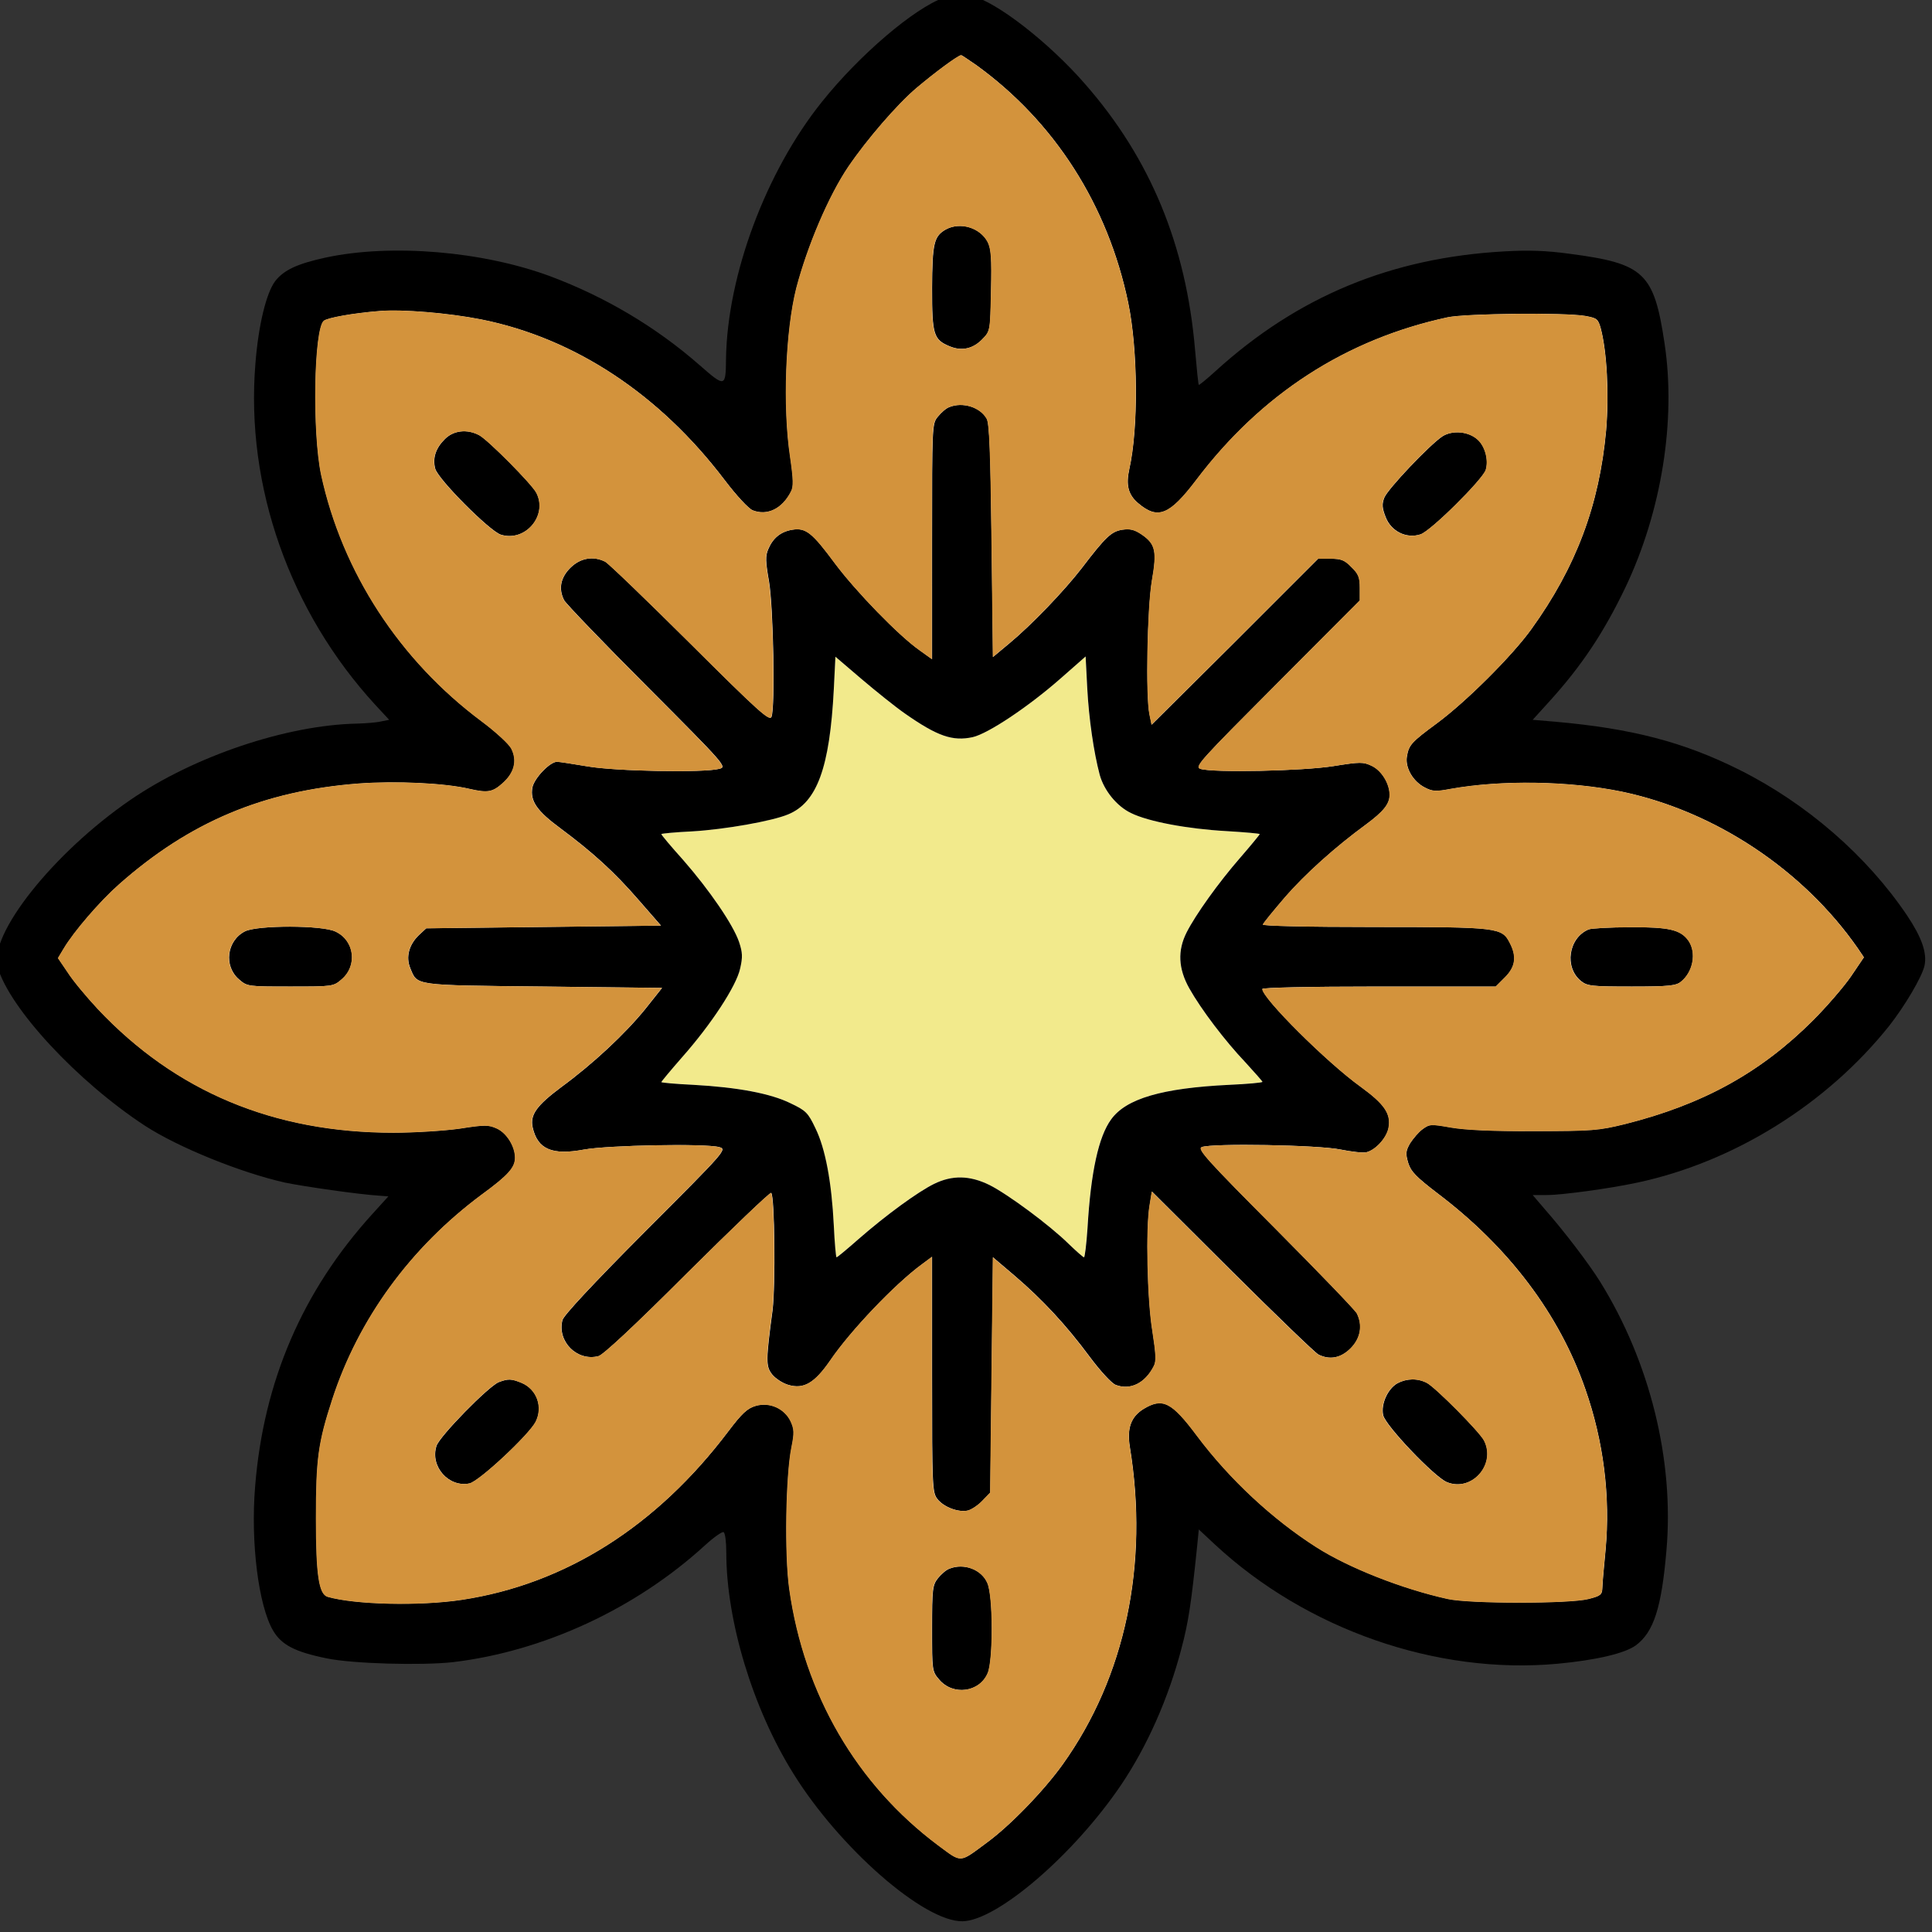 <?xml version="1.0" encoding="UTF-8" standalone="no"?>
<!DOCTYPE svg PUBLIC "-//W3C//DTD SVG 1.1//EN" "http://www.w3.org/Graphics/SVG/1.1/DTD/svg11.dtd">
<svg width="100%" height="100%" viewBox="0 0 899 899" version="1.1"
    xmlns="http://www.w3.org/2000/svg" xmlns:xlink="http://www.w3.org/1999/xlink"
    xml:space="preserve" xmlns:serif="http://www.serif.com/"
    style="fill-rule:evenodd;clip-rule:evenodd;stroke-linejoin:round;stroke-miterlimit:2;">
    <rect x="0" y="0" width="899" height="899" fill="#333333" stroke="none"/>
    <g transform="matrix(1,0,0,1,-1267.69,-1296)">
        <g transform="matrix(0.126,0,0,-0.126,-26.267,1422.51)">
            <g transform="matrix(1,0,0,1,8547.73,-8326.85)">
                <g transform="matrix(7.923,0.015,0.015,-7.923,186.449,11271.5)">
                    <path d="M648.373,276.499C684.796,302.947 709.584,341.866 718.962,387.446C723.464,409.414 723.646,445.889 719.318,464.938C717.663,472.381 718.79,476.927 723.452,480.848C732.525,488.564 737.956,486.429 750.355,470.172C780.849,429.97 820.401,404.552 867.874,394.421C876.46,392.67 922.274,392.254 931.863,393.913C937.414,394.933 937.918,395.313 939.172,399.732C942.054,410.718 943.025,430.408 941.605,447.191C938.382,482.145 927.473,511.026 906.593,539.887C897.608,552.364 875.986,573.778 862.462,583.723C850.455,592.534 849.317,593.794 848.423,599.346C847.656,604.519 851.304,610.836 856.852,613.623C860.256,615.397 861.896,615.526 868.588,614.277C892.449,610.032 924,610.597 948.601,615.693C991.873,624.863 1032.96,652.203 1058.39,688.852L1061.28,693.149L1055.21,702.098C1051.79,707.013 1043.82,716.211 1037.5,722.51C1012.97,746.947 985.93,761.661 949.817,770.679C937.443,773.684 934.54,773.931 907.532,773.879C887.843,773.967 875.35,773.312 868.663,772.163C859.326,770.505 858.695,770.504 855.409,772.895C853.514,774.28 850.984,777.304 849.591,779.447C847.565,782.977 847.437,784.239 848.69,788.532C849.945,792.573 852.212,794.975 862.42,802.82C895.564,827.999 918.979,859.218 931.028,894.074C939.563,918.575 942.668,944.327 940.349,969.06C939.576,977.009 938.804,985.085 938.8,986.978C938.668,990.007 937.91,990.637 932.354,992.014C923.641,994.269 876.944,994.179 866.726,991.888C845.532,987.178 820.562,977.285 805.561,967.665C785.141,954.626 765.11,935.909 750.003,915.686C738.171,899.761 734.01,897.734 725.165,903.018C719.226,906.666 717.323,911.963 718.694,920.674C727.55,975.466 716.342,1027.95 687.11,1068.66C678.125,1081.13 662.318,1097.38 651.323,1105.31C638.684,1114.63 640.073,1114.51 628.982,1106.28C591.048,1077.81 566.645,1035.74 559.798,986.628C557.557,970.596 558.259,933.744 560.934,920.624C562.336,913.811 562.213,912.17 560.579,908.507C557.688,902.443 550.752,899.401 544.312,901.282C540.397,902.41 537.869,904.803 531.542,913.121C498.012,957.355 455.428,984.156 407.329,991.383C387.382,994.374 357.346,993.559 344.606,989.875C340.57,988.605 339.199,979.894 339.25,953.39C339.303,925.498 340.327,918.054 346.929,897.873C359.243,860.287 383.539,827.141 416.653,802.594C429.291,793.405 432.327,789.877 432.336,785.334C432.346,780.159 428.571,773.968 424.032,771.813C420.123,770.039 418.609,769.91 406.615,771.78C399.42,772.776 385.535,773.632 375.691,773.614C319.907,773.506 274.131,754.235 237.983,715.672C232.693,709.982 226.397,702.397 224.007,698.607L219.476,691.909L222.135,687.497C226.946,679.429 239.216,665.317 247.939,657.635C280.935,628.544 315.418,614.097 359.849,610.775C377.142,609.546 399.858,610.599 411.59,613.398C419.916,615.307 422.188,614.933 426.866,610.777C432.302,605.992 433.827,600.315 430.936,594.63C429.804,592.483 423.631,586.791 417.203,581.983C379.017,553.387 352.34,512.318 342.583,466.864C338.456,447.294 339.306,398.832 343.983,395.054C345.753,393.669 357.368,391.546 369.991,390.561C380.468,389.697 401.92,391.506 417.311,394.564C460.836,403.356 500.415,429.557 530.754,469.75C536.419,477.207 541.835,483.023 543.726,483.784C550.536,486.448 557.484,483.053 561.538,475.11C562.805,472.841 562.685,469.433 561.191,458.955C557.702,435.473 559.158,400.138 564.245,380.207C569.457,360.528 579.346,337.325 588.586,323.712C597.192,311.108 611.359,294.728 620.461,287.047C629.309,279.618 639.926,271.813 641.314,271.816C641.567,271.816 644.718,273.968 648.373,276.499Z" style="fill:white;"/>
                </g>
                <g transform="matrix(1,0,0,1,793.99,17.604)">
                    <path d="M4414,9322C4305,9284 4101,9110 3963,8937C3756,8679 3614,8297 3609,7990C3608,7882 3606,7882 3510,7966C3350,8106 3163,8217 2960,8293C2709,8386 2372,8414 2130,8362C2025,8339 1976,8316 1944,8275C1911,8231 1882,8112 1871,7970C1834,7518 1998,7054 2314,6710L2365,6655L2335,6649C2319,6645 2279,6642 2247,6641C1987,6636 1645,6521 1409,6359C1125,6164 885,5862 919,5742C963,5589 1214,5319 1463,5156C1586,5076 1816,4983 1980,4946C2047,4932 2255,4902 2324,4898L2362,4895L2303,4830C2045,4546 1901,4212 1870,3824C1853,3619 1882,3385 1936,3292C1967,3239 2016,3213 2134,3189C2229,3169 2486,3162 2601,3175C2936,3215 3277,3373 3533,3608C3565,3637 3595,3658 3600,3655C3606,3652 3610,3618 3610,3580C3610,3327 3708,3003 3858,2763C4028,2489 4340,2216 4482,2218C4610,2220 4894,2464 5069,2723C5165,2866 5242,3040 5290,3222C5317,3323 5327,3393 5348,3595L5355,3665L5415,3609C5752,3296 6233,3128 6679,3169C6820,3182 6928,3207 6969,3237C7035,3286 7064,3376 7082,3588C7111,3920 7021,4284 6837,4580C6796,4646 6704,4767 6629,4852L6588,4900L6639,4900C6697,4900 6873,4924 6975,4946C7331,5022 7673,5235 7904,5524C7963,5599 8026,5706 8035,5747C8045,5794 8025,5851 7971,5932C7823,6152 7600,6346 7352,6470C7146,6573 6954,6623 6671,6648L6588,6655L6647,6720C6769,6854 6851,6978 6931,7145C7064,7425 7118,7761 7075,8045C7036,8306 7000,8340 6725,8376C6638,8388 6572,8390 6485,8385C6065,8362 5719,8218 5416,7942C5384,7913 5356,7890 5355,7892C5353,7894 5347,7953 5341,8023C5308,8408 5176,8728 4935,9003C4803,9155 4609,9306 4518,9328C4462,9342 4476,9343 4414,9322ZM4534,9073C4823,8864 5020,8556 5095,8195C5131,8021 5133,7732 5099,7581C5086,7522 5095,7486 5132,7455C5204,7394 5247,7411 5345,7540C5586,7859 5899,8061 6275,8142C6343,8156 6706,8160 6782,8147C6826,8139 6830,8136 6840,8101C6863,8014 6871,7858 6860,7725C6835,7448 6749,7219 6584,6990C6513,6891 6342,6721 6235,6642C6140,6572 6131,6562 6124,6518C6118,6477 6147,6427 6191,6405C6218,6391 6231,6390 6284,6400C6473,6434 6723,6430 6918,6390C7261,6318 7587,6102 7789,5812L7812,5778L7764,5707C7737,5668 7674,5595 7624,5545C7430,5351 7216,5234 6930,5162C6832,5138 6809,5136 6595,5136C6439,5135 6340,5140 6287,5149C6213,5162 6208,5162 6182,5143C6167,5132 6147,5108 6136,5091C6120,5063 6119,5053 6129,5019C6139,4987 6157,4968 6238,4906C6501,4707 6687,4460 6783,4184C6851,3990 6876,3786 6858,3590C6852,3527 6846,3463 6846,3448C6845,3424 6839,3419 6795,3408C6726,3390 6356,3390 6275,3408C6107,3445 5909,3523 5790,3599C5628,3702 5469,3850 5349,4010C5255,4136 5222,4152 5152,4110C5105,4081 5090,4039 5101,3970C5172,3536 5084,3120 4853,2797C4782,2698 4657,2569 4570,2506C4470,2432 4481,2433 4393,2498C4092,2723 3898,3056 3843,3445C3825,3572 3830,3864 3851,3968C3862,4022 3861,4035 3848,4064C3825,4112 3770,4136 3719,4121C3688,4112 3668,4093 3618,4027C3353,3676 3016,3463 2635,3405C2477,3381 2239,3387 2138,3416C2106,3426 2095,3495 2095,3705C2095,3926 2103,3985 2155,4145C2252,4443 2444,4706 2706,4901C2806,4974 2830,5002 2830,5038C2830,5079 2800,5128 2764,5145C2733,5159 2721,5160 2626,5145C2569,5137 2459,5130 2381,5130C1939,5130 1576,5282 1289,5587C1247,5632 1197,5692 1178,5722L1142,5775L1163,5810C1201,5874 1298,5986 1367,6047C1628,6278 1901,6393 2253,6420C2390,6430 2570,6422 2663,6400C2729,6385 2747,6388 2784,6421C2827,6459 2839,6504 2816,6549C2807,6566 2758,6611 2707,6649C2404,6875 2192,7200 2114,7560C2081,7715 2087,8099 2124,8129C2138,8140 2230,8157 2330,8165C2413,8172 2583,8158 2705,8134C3050,8065 3364,7858 3605,7540C3650,7481 3693,7435 3708,7429C3762,7408 3817,7435 3849,7498C3859,7516 3858,7543 3846,7626C3818,7812 3829,8092 3869,8250C3910,8406 3988,8590 4061,8698C4129,8798 4241,8928 4313,8989C4383,9048 4467,9110 4478,9110C4480,9110 4505,9093 4534,9073Z" style="fill-rule:nonzero;"/>
                </g>
                <g transform="matrix(1,0,0,1,793.99,17.604)">
                    <path d="M4421,8466C4377,8441 4371,8416 4370,8250C4370,8077 4375,8059 4436,8034C4480,8016 4522,8025 4557,8062C4585,8091 4585,8092 4588,8240C4591,8360 4588,8394 4576,8419C4548,8473 4474,8495 4421,8466Z" style="fill-rule:nonzero;"/>
                </g>
                <g transform="matrix(7.923,0.015,0.015,-7.923,186.449,11271.5)">
                    <path d="M614.473,578.702C629.597,589.333 636.66,591.744 646.004,589.743C653.201,588.116 672.156,575.532 687.2,562.309L698.705,552.234L699.433,567.002C700.163,581.265 702.405,596.919 705.161,607.4C707.167,614.724 713.084,622.055 719.641,625.223C727.71,629.277 746.13,632.72 764.176,633.765C772.757,634.286 779.697,634.93 779.697,635.183C779.696,635.435 775.648,640.349 770.715,646.019C760.343,657.863 749.713,672.735 745.533,680.931C741.225,689.378 741.588,697.835 746.745,707.058C752.279,716.913 763.231,731.448 772.929,741.689C777.211,746.367 780.737,750.413 780.737,750.665C780.736,751.044 773.794,751.661 765.337,752.024C733.908,753.478 717.113,758.368 710.153,768.072C704.332,776.012 700.64,792.538 699.076,818.661C698.556,826.232 697.787,832.289 697.409,832.288C697.03,832.287 693.88,829.504 690.353,826.09C681.283,817.112 661.749,802.687 653.427,798.506C644.223,793.945 636.019,793.803 627.556,797.951C620.102,801.597 605.315,812.296 592.294,823.63C586.984,828.289 582.434,832.067 582.055,832.066C581.803,832.066 581.184,825.375 580.822,817.171C579.851,796.976 576.978,781.321 572.327,771.846C568.933,764.646 567.925,763.634 560.738,760.213C551.533,755.651 536.142,752.719 515.446,751.543C507.243,751.149 500.555,750.505 500.556,750.253C500.556,750 504.857,744.834 510.169,738.786C523.956,723.289 535.601,705.516 537.384,697.442C538.656,692.018 538.534,689.872 536.903,684.947C534.142,676.864 523.193,660.815 510.977,646.782C505.31,640.461 500.777,635.025 500.778,634.646C500.778,634.394 507.216,633.775 515.168,633.412C530.315,632.558 552.535,628.688 559.987,625.547C573.376,620.02 579.339,603.876 581.302,567.406L582.088,552.136L594.184,562.509C600.863,568.201 609.935,575.538 614.473,578.702Z" style="fill:rgb(242,234,140);"/>
                </g>
                <g transform="matrix(1,0,0,1,793.99,17.604)">
                    <path d="M4434,7810C4422,7806 4403,7789 4391,7774C4370,7748 4370,7742 4370,7313L4370,6879L4324,6912C4247,6966 4090,7128 4012,7232C3927,7347 3904,7365 3854,7357C3811,7350 3782,7326 3765,7285C3754,7260 3755,7239 3768,7165C3784,7068 3791,6701 3777,6666C3770,6649 3727,6688 3477,6937C3316,7097 3175,7233 3163,7239C3119,7261 3071,7253 3034,7216C2998,7180 2990,7139 3011,7097C3017,7085 3155,6941 3318,6778C3610,6485 3613,6481 3584,6474C3528,6459 3201,6465 3098,6483C3044,6492 2994,6500 2985,6500C2959,6500 2901,6440 2894,6405C2885,6355 2911,6318 2998,6254C3116,6166 3196,6094 3286,5990L3369,5895L2936,5890L2502,5885L2476,5861C2438,5825 2426,5779 2443,5738C2470,5673 2450,5675 2933,5670L3373,5665L3311,5587C3237,5496 3120,5386 3000,5298C2909,5230 2885,5196 2895,5150C2913,5069 2967,5046 3085,5068C3173,5084 3533,5091 3584,5077C3613,5069 3610,5065 3312,4767C3116,4570 3009,4455 3005,4438C2985,4359 3059,4285 3138,4305C3155,4309 3270,4416 3467,4613C3633,4778 3772,4911 3776,4908C3789,4895 3792,4565 3781,4475C3756,4288 3756,4268 3779,4238C3791,4223 3818,4205 3839,4199C3896,4182 3936,4205 3994,4289C4069,4399 4232,4570 4331,4643L4370,4672L4370,4237C4370,3817 4371,3802 4390,3777C4414,3747 4468,3727 4503,3735C4517,3739 4541,3755 4556,3771L4585,3801L4590,4236L4595,4670L4675,4602C4779,4513 4866,4419 4952,4303C4993,4248 5033,4205 5048,4199C5102,4178 5157,4205 5189,4268C5199,4286 5197,4313 5184,4398C5165,4513 5159,4779 5174,4864L5182,4913L5478,4618C5642,4455 5785,4317 5797,4311C5839,4290 5880,4298 5916,4334C5953,4371 5961,4419 5939,4463C5933,4475 5797,4616 5637,4777C5388,5027 5349,5070 5366,5077C5402,5092 5799,5085 5879,5068C5919,5060 5962,5055 5974,5058C6008,5066 6049,5111 6056,5148C6066,5200 6041,5236 5953,5300C5829,5389 5590,5627 5590,5661C5590,5666 5756,5670 6021,5670L6452,5670L6486,5704C6525,5743 6530,5781 6504,5831C6475,5888 6462,5890 6004,5890C5747,5890 5590,5894 5592,5899C5594,5905 5630,5949 5672,5998C5748,6086 5860,6186 5972,6268C6037,6316 6060,6344 6060,6378C6060,6420 6030,6468 5994,6485C5962,6500 5952,6500 5852,6484C5739,6466 5407,6459 5361,6474C5339,6482 5362,6506 5644,6789L5950,7096L5950,7142C5950,7181 5945,7194 5919,7219C5894,7245 5881,7250 5842,7250L5796,7250L5489,6943L5181,6637L5173,6676C5159,6744 5165,7067 5182,7168C5201,7277 5196,7304 5145,7339C5117,7358 5102,7361 5072,7357C5032,7350 5012,7332 4922,7214C4857,7130 4737,7005 4655,6937L4595,6887L4590,7316C4586,7638 4582,7751 4572,7767C4548,7810 4483,7830 4434,7810ZM4270,6678C4390,6594 4446,6575 4520,6591C4577,6604 4727,6704 4846,6809L4937,6889L4943,6772C4949,6659 4967,6535 4989,6452C5005,6394 5052,6336 5104,6311C5168,6279 5314,6252 5457,6244C5525,6240 5580,6235 5580,6233C5580,6231 5548,6192 5509,6147C5427,6053 5343,5935 5310,5870C5276,5803 5279,5736 5320,5663C5364,5585 5451,5470 5528,5389C5562,5352 5590,5320 5590,5318C5590,5315 5535,5310 5468,5307C5219,5295 5086,5256 5031,5179C4985,5116 4956,4985 4944,4778C4940,4718 4934,4670 4931,4670C4928,4670 4903,4692 4875,4719C4803,4790 4648,4904 4582,4937C4509,4973 4444,4974 4377,4941C4318,4912 4201,4827 4098,4737C4056,4700 4020,4670 4017,4670C4015,4670 4010,4723 4007,4788C3999,4948 3976,5072 3939,5147C3912,5204 3904,5212 3847,5239C3774,5275 3652,5298 3488,5307C3423,5310 3370,5315 3370,5317C3370,5319 3404,5360 3446,5408C3555,5531 3647,5672 3661,5736C3671,5779 3670,5796 3657,5835C3635,5899 3548,6026 3451,6137C3406,6187 3370,6230 3370,6233C3370,6235 3421,6240 3484,6243C3604,6250 3780,6281 3839,6306C3945,6350 3992,6478 4007,6767L4013,6888L4109,6806C4162,6761 4234,6703 4270,6678Z" style="fill-rule:nonzero;"/>
                </g>
                <g transform="matrix(1,0,0,1,793.99,17.604)">
                    <path d="M2570,7691C2537,7658 2525,7622 2535,7583C2544,7545 2735,7353 2777,7339C2867,7310 2952,7409 2909,7493C2893,7525 2730,7689 2698,7706C2653,7730 2602,7724 2570,7691Z" style="fill-rule:nonzero;"/>
                </g>
                <g transform="matrix(1,0,0,1,793.99,17.604)">
                    <path d="M6255,7702C6209,7672 6052,7507 6040,7475C6031,7452 6032,7437 6045,7404C6065,7351 6122,7323 6174,7340C6212,7352 6404,7543 6415,7578C6426,7614 6413,7664 6386,7689C6353,7720 6293,7726 6255,7702Z" style="fill-rule:nonzero;"/>
                </g>
                <g transform="matrix(1,0,0,1,793.99,17.604)">
                    <path d="M1833,5874C1765,5840 1753,5745 1811,5696C1841,5670 1845,5670 2000,5670C2155,5670 2159,5670 2189,5696C2249,5746 2238,5840 2167,5873C2118,5897 1880,5897 1833,5874Z" style="fill-rule:nonzero;"/>
                </g>
                <g transform="matrix(1,0,0,1,793.99,17.604)">
                    <path d="M6795,5881C6720,5850 6704,5740 6767,5690C6790,5672 6806,5670 6954,5670C7091,5670 7118,5673 7136,5688C7181,5724 7194,5795 7164,5839C7135,5880 7092,5890 6948,5889C6875,5889 6806,5885 6795,5881Z" style="fill-rule:nonzero;"/>
                </g>
                <g transform="matrix(1,0,0,1,793.99,17.604)">
                    <path d="M2770,4209C2732,4194 2552,4010 2540,3974C2515,3898 2585,3819 2662,3835C2698,3843 2880,4013 2906,4062C2934,4117 2911,4182 2855,4206C2816,4222 2805,4222 2770,4209Z" style="fill-rule:nonzero;"/>
                </g>
                <g transform="matrix(1,0,0,1,793.99,17.604)">
                    <path d="M6089,4205C6053,4185 6027,4128 6036,4087C6044,4049 6225,3859 6271,3840C6362,3802 6454,3904 6409,3993C6393,4025 6230,4189 6198,4206C6164,4224 6123,4223 6089,4205Z" style="fill-rule:nonzero;"/>
                </g>
                <g transform="matrix(1,0,0,1,793.99,17.604)">
                    <path d="M4434,3520C4422,3516 4403,3499 4391,3484C4372,3459 4370,3446 4370,3299C4370,3145 4370,3141 4396,3111C4447,3050 4546,3063 4576,3135C4596,3183 4596,3417 4575,3466C4554,3517 4488,3542 4434,3520Z" style="fill-rule:nonzero;"/>
                </g>
                <g transform="matrix(7.923,0.015,0.015,-7.923,-8345.24,11255.1)">
                    <path d="M1725.14,276.499C1761.57,302.947 1786.35,341.866 1795.73,387.446C1800.23,409.414 1800.41,445.889 1796.09,464.938C1794.43,472.381 1795.56,476.927 1800.22,480.848C1809.29,488.564 1814.72,486.429 1827.12,470.172C1857.62,429.97 1897.17,404.552 1944.64,394.421C1953.23,392.67 1999.04,392.254 2008.63,393.913C2014.18,394.933 2014.69,395.313 2015.94,399.732C2018.82,410.718 2019.79,430.408 2018.37,447.191C2015.15,482.145 2004.24,511.026 1983.36,539.887C1974.38,552.364 1952.75,573.778 1939.23,583.723C1927.22,592.534 1926.09,593.794 1925.19,599.346C1924.42,604.519 1928.07,610.836 1933.62,613.623C1937.03,615.397 1938.66,615.526 1945.36,614.277C1969.22,610.032 2000.77,610.597 2025.37,615.693C2068.64,624.863 2109.73,652.203 2135.16,688.852L2138.05,693.149L2131.98,702.098C2128.56,707.013 2120.59,716.211 2114.27,722.51C2089.74,746.947 2062.7,761.661 2026.59,770.679C2014.21,773.684 2011.31,773.931 1984.3,773.879C1964.61,773.967 1952.12,773.312 1945.43,772.163C1936.1,770.505 1935.46,770.501 1932.18,772.895C1930.28,774.278 1927.75,777.304 1926.36,779.447C1924.33,782.977 1924.2,784.239 1925.46,788.532C1926.71,792.573 1928.98,794.975 1939.19,802.82C1972.33,827.999 1995.75,859.218 2007.8,894.074C2016.33,918.575 2019.44,944.327 2017.12,969.06C2016.35,977.009 2015.57,985.085 2015.57,986.978C2015.44,990.007 2014.68,990.637 2009.12,992.014C2000.41,994.269 1953.71,994.179 1943.5,991.888C1922.3,987.178 1897.33,977.285 1882.33,967.665C1861.91,954.626 1841.88,935.909 1826.77,915.686C1814.94,899.761 1810.78,897.734 1801.93,903.018C1796,906.666 1794.09,911.963 1795.46,920.674C1804.32,975.466 1793.11,1027.95 1763.88,1068.66C1754.89,1081.13 1739.09,1097.38 1728.09,1105.31C1715.45,1114.63 1716.84,1114.51 1705.75,1106.28C1667.82,1077.81 1643.41,1035.74 1636.57,986.628C1634.33,970.596 1635.02,933.742 1637.7,920.624C1639.1,913.81 1638.98,912.17 1637.35,908.507C1634.46,902.443 1627.52,899.412 1621.08,901.282C1617.17,902.417 1614.64,904.803 1608.31,913.121C1574.78,957.355 1532.2,984.156 1484.1,991.383C1464.15,994.374 1434.12,993.559 1421.38,989.875C1417.34,988.605 1415.97,979.894 1416.02,953.39C1416.07,925.498 1417.1,918.054 1423.7,897.873C1436.01,860.287 1460.31,827.141 1493.42,802.594C1506.06,793.405 1509.1,789.877 1509.11,785.334C1509.12,780.159 1505.34,773.968 1500.8,771.813C1496.89,770.039 1495.38,769.91 1483.38,771.78C1476.19,772.776 1462.3,773.632 1452.46,773.614C1396.68,773.506 1350.9,754.235 1314.75,715.672C1309.46,709.982 1303.17,702.397 1300.78,698.607L1296.25,691.909L1298.9,687.497C1303.71,679.429 1315.98,665.317 1324.71,657.635C1357.7,628.544 1392.19,614.097 1436.62,610.775C1453.91,609.546 1476.63,610.599 1488.36,613.398C1496.68,615.307 1498.96,614.933 1503.63,610.777C1509.07,605.992 1510.6,600.315 1507.7,594.63C1506.57,592.483 1500.4,586.793 1493.97,581.983C1455.78,553.396 1429.11,512.318 1419.35,466.864C1415.23,447.294 1416.08,398.832 1420.75,395.054C1422.52,393.669 1434.14,391.546 1446.76,390.561C1457.24,389.697 1478.69,391.506 1494.08,394.564C1537.61,403.356 1577.18,429.557 1607.52,469.75C1613.19,477.207 1618.6,483.032 1620.5,483.784C1627.29,486.48 1634.25,483.053 1638.31,475.11C1639.57,472.841 1639.45,469.433 1637.96,458.955C1634.47,435.473 1635.93,400.138 1641.01,380.207C1646.23,360.528 1656.12,337.325 1665.35,323.712C1673.96,311.108 1688.13,294.728 1697.23,287.047C1706.08,279.618 1716.69,271.813 1718.08,271.816C1718.34,271.816 1721.49,273.968 1725.14,276.499ZM1711.17,977.306C1709.66,977.808 1707.26,979.949 1705.74,981.839C1703.33,984.99 1703.08,986.63 1703.04,1005.18C1703.01,1024.62 1703,1025.12 1706.28,1028.92C1712.7,1036.63 1725.2,1035.01 1729,1025.93C1731.54,1019.88 1731.59,990.345 1728.96,984.156C1726.32,977.714 1717.99,974.543 1711.17,977.306ZM1710.73,353.08C1705.17,356.224 1704.41,359.378 1704.24,380.328C1704.2,402.162 1704.83,404.435 1712.52,407.605C1718.07,409.887 1723.37,408.762 1727.8,404.101C1731.34,400.447 1731.34,400.321 1731.76,381.643C1732.16,366.499 1731.79,362.207 1730.28,359.049C1726.76,352.227 1717.43,349.433 1710.73,353.08ZM1501.33,889.945C1496.53,891.829 1473.77,915.008 1472.25,919.548C1469.07,929.134 1477.89,939.121 1487.61,937.121C1492.15,936.12 1515.17,914.709 1518.46,908.531C1522.01,901.596 1519.12,893.387 1512.06,890.344C1507.14,888.316 1505.75,888.313 1501.33,889.945ZM2009.72,679.903C2000.25,683.797 1998.2,697.676 2006.14,704.002C2009.04,706.279 2011.06,706.535 2029.74,706.571C2047.03,706.604 2050.44,706.232 2052.71,704.343C2058.4,699.811 2060.06,690.853 2056.28,685.293C2052.63,680.111 2047.21,678.839 2029.03,678.93C2019.82,678.912 2011.11,679.4 2009.72,679.903ZM1476.93,450.441C1472.76,454.598 1471.24,459.139 1472.49,464.063C1473.62,468.861 1497.68,493.14 1502.97,494.917C1514.33,498.599 1525.08,486.125 1519.67,475.513C1517.66,471.47 1497.13,450.733 1493.09,448.579C1487.42,445.54 1480.98,446.284 1476.93,450.441ZM1942.01,449.947C1936.2,453.722 1916.35,474.509 1914.82,478.544C1913.68,481.445 1913.8,483.338 1915.44,487.506C1917.95,494.2 1925.13,497.748 1931.7,495.615C1936.5,494.11 1960.78,470.051 1962.18,465.636C1963.57,461.095 1961.94,454.782 1958.54,451.62C1954.38,447.699 1946.81,446.928 1942.01,449.947ZM1712.21,435.875C1710.7,436.377 1708.3,438.518 1706.78,440.408C1704.12,443.684 1704.12,444.442 1704.02,498.585L1703.91,553.359L1698.11,549.183C1688.41,542.349 1668.63,521.865 1658.82,508.721C1648.12,494.186 1645.22,491.909 1638.9,492.906C1633.48,493.779 1629.81,496.801 1627.65,501.972C1626.26,505.124 1626.38,507.775 1628,517.117C1630,529.363 1630.79,575.683 1629.02,580.097C1628.13,582.241 1622.71,577.309 1591.22,545.822C1570.94,525.59 1553.18,508.391 1551.67,507.631C1546.12,504.844 1540.06,505.842 1535.38,510.503C1530.83,515.037 1529.81,520.21 1532.45,525.516C1533.2,527.032 1550.58,545.239 1571.12,565.851C1607.9,602.9 1608.28,603.406 1604.61,604.282C1597.54,606.162 1556.27,605.325 1543.28,603.028C1536.47,601.88 1530.16,600.858 1529.02,600.856C1525.74,600.849 1518.41,608.408 1517.51,612.823C1516.37,619.131 1519.64,623.807 1530.6,631.906C1545.47,643.041 1555.55,652.147 1566.89,665.295L1577.34,677.304L1522.69,677.83L1467.91,678.356L1464.63,681.379C1459.82,685.913 1458.3,691.716 1460.43,696.894C1463.82,705.104 1461.3,704.847 1522.26,705.595L1577.79,706.333L1569.94,716.162C1560.58,727.629 1545.79,741.484 1530.62,752.561C1519.12,761.121 1516.08,765.406 1517.34,771.214C1519.59,781.441 1526.4,784.357 1541.3,781.609C1552.4,779.611 1597.84,778.815 1604.28,780.594C1607.93,781.611 1607.55,782.115 1569.87,819.653C1545.09,844.468 1531.55,858.956 1531.05,861.101C1528.5,871.066 1537.82,880.424 1547.8,877.919C1549.94,877.418 1564.49,863.942 1589.4,839.126C1610.39,818.342 1627.96,801.591 1628.47,801.97C1630.1,803.614 1630.4,845.263 1628.99,856.619C1625.79,880.214 1625.79,882.738 1628.68,886.53C1630.19,888.426 1633.6,890.704 1636.25,891.467C1643.43,893.626 1648.49,890.733 1655.83,880.146C1665.32,866.281 1685.93,844.739 1698.45,835.55L1703.38,831.899L1703.27,886.8C1703.17,939.807 1703.29,941.7 1705.68,944.86C1708.7,948.652 1715.52,951.189 1719.93,950.188C1721.7,949.687 1724.74,947.673 1726.63,945.658L1730.3,941.878L1731.04,886.979L1731.77,832.206L1741.85,840.808C1754.96,852.066 1765.91,863.95 1776.74,878.611C1781.9,885.563 1786.94,890.999 1788.83,891.76C1795.64,894.424 1802.59,891.029 1806.64,883.086C1807.91,880.817 1807.66,877.409 1806.04,866.678C1803.67,852.159 1802.98,818.587 1804.89,807.863L1805.91,801.68L1843.2,838.983C1863.86,859.595 1881.87,877.046 1883.39,877.807C1888.68,880.467 1893.86,879.467 1898.41,874.933C1903.09,870.272 1904.11,864.216 1901.35,858.657C1900.59,857.141 1883.46,839.313 1863.31,818.955C1831.94,787.343 1827.03,781.906 1829.18,781.027C1833.72,779.142 1883.83,780.122 1893.92,782.287C1898.97,783.307 1904.39,783.948 1905.91,783.572C1910.2,782.571 1915.38,776.902 1916.28,772.234C1917.55,765.673 1914.41,761.124 1903.32,753.025C1887.69,741.762 1857.58,711.667 1857.59,707.376C1857.59,706.745 1878.54,706.28 1911.99,706.345L1966.38,706.449L1970.68,702.166C1975.61,697.254 1976.25,692.459 1972.98,686.142C1969.34,678.942 1967.7,678.686 1909.89,678.575C1877.46,678.512 1857.65,677.97 1857.9,677.339C1858.15,676.582 1862.71,671.038 1868.02,664.864C1877.63,653.776 1891.79,641.182 1905.95,630.861C1914.16,624.818 1917.07,621.29 1917.08,616.999C1917.09,611.698 1913.32,605.633 1908.78,603.479C1904.74,601.578 1903.48,601.576 1890.86,603.571C1876.59,605.815 1834.69,606.618 1828.88,604.714C1826.11,603.699 1829.02,600.675 1864.68,565.027L1903.37,526.355L1903.38,520.55C1903.39,515.628 1902.77,513.986 1899.49,510.824C1896.34,507.537 1894.7,506.903 1889.78,506.893L1883.97,506.882L1845.15,545.553L1806.21,584.098L1805.21,579.174C1803.46,570.588 1804.29,529.825 1806.46,517.082C1808.89,503.33 1808.26,499.921 1801.83,495.491C1798.31,493.087 1796.41,492.704 1792.62,493.202C1787.58,494.076 1785.05,496.343 1773.66,511.213C1765.43,521.799 1750.26,537.546 1739.89,546.108L1732.31,552.404L1731.78,498.26C1731.36,457.62 1730.88,443.357 1729.62,441.336C1726.6,435.903 1718.4,433.363 1712.21,435.875ZM1920.21,891.255C1915.66,893.771 1912.37,900.958 1913.5,906.135C1914.5,910.933 1937.29,934.956 1943.1,937.365C1954.57,942.183 1966.21,929.333 1960.55,918.089C1958.54,914.047 1938.01,893.309 1933.97,891.156C1929.68,888.876 1924.51,888.992 1920.21,891.255ZM1383.48,679.582C1374.89,683.857 1373.35,695.843 1380.66,702.042C1384.44,705.33 1384.94,705.331 1404.51,705.369C1424.07,705.407 1424.57,705.407 1428.37,702.133C1435.95,695.838 1434.58,683.971 1425.63,679.789C1419.45,676.748 1389.42,676.691 1383.48,679.582Z" style="fill:rgb(211,147,60);"/>
                </g>
            </g>
        </g>
    </g>
</svg>